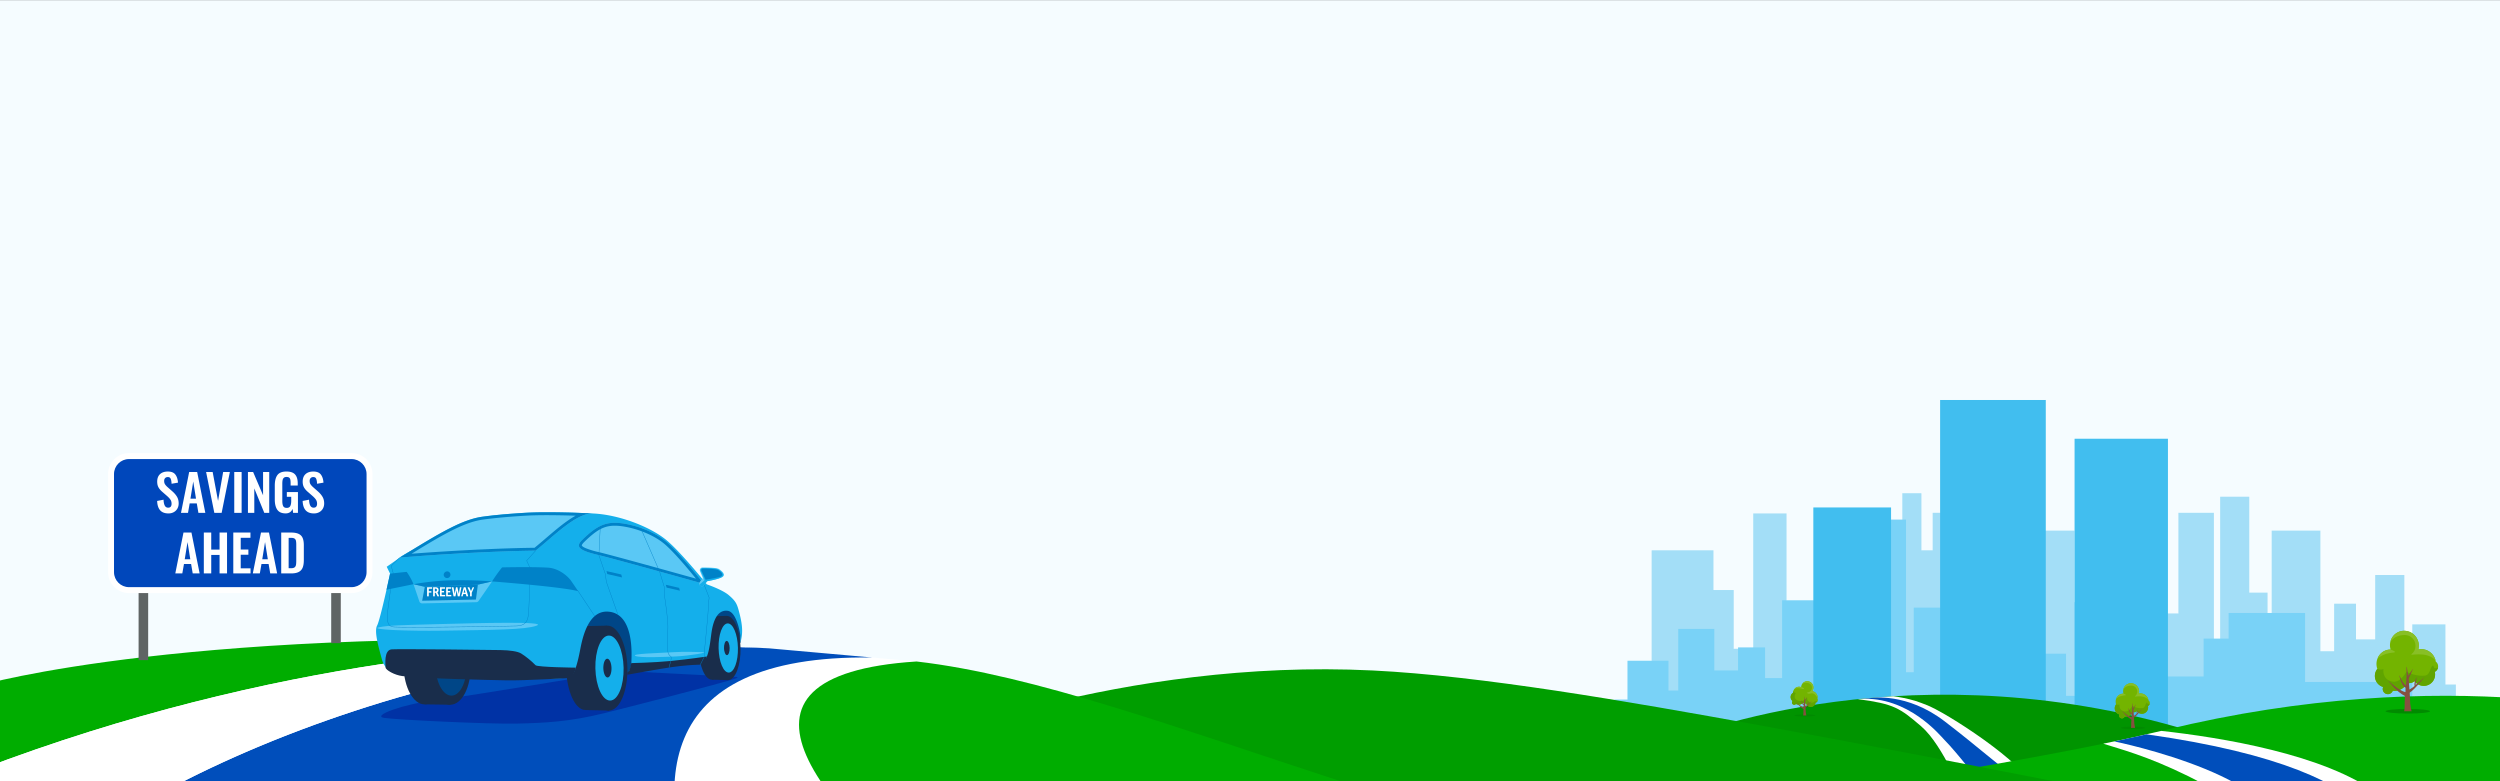 <svg width="1920" height="600" fill="none" xmlns="http://www.w3.org/2000/svg" viewBox="0 0 1920 600"><rect x="0" y="0" width="1920" height="600" fill="#333333" stroke="none"/><mask id="a" maskUnits="userSpaceOnUse" x="-1" y="0" width="1922" height="600"><path d="M1921 0H-1v600h1922V0z" fill="#F5FCFF"/></mask><g mask="url(#a)"><path d="M1921 0H-1v600h1922V0z" fill="#F5FCFF"/><g opacity=".8"><path d="M1933.04 556.951h-740.09l83.16-13.05 133.67-.34 24.57-2.96s21.68-.4 28.91 1.7c7.23 2.11 78.56-1.37 78.56-1.37s29.17-3.33 34.6-3.75c5.43-.42 47.44-4.71 67.6-3.41 20.17 1.3 41.37-1.04 58.95.98 17.58 2.02 56.16-1.26 68.67-2.59 12.51-1.33 73.48 4.68 79.67 5.82 6.19 1.15 35.19 7.97 48.2 10.41 13.01 2.44 33.53 8.56 33.53 8.56z" fill="#8BB984"/><path d="M1689.36 479.511h-25.47v78.73h25.47v-78.73zM1657.82 441.61h-22.4v116.63h22.4V441.61z" fill="#8ED7F5"/><path d="M1652.63 491.041h-43.03v67.2h43.03v-67.2z" fill="#8ED7F5"/><path d="M1671.87 514.99h-25.25v43.25h25.25v-43.25zM1620.67 463.641h-16.79v94.61h16.79v-94.61zM1593.31 407.521h-37.41v150.72h37.41v-150.72zM1538.71 350.391h-22.36v207.86h22.36v-207.86zM1511.54 393.82h-27.26v164.43h27.26V393.82z" fill="#8ED7F5"/><path d="M1609.59 500.141h-39.81v58.1h39.81v-58.1zM1552.75 455.131h-21.95v103.12h21.95v-103.12z" fill="#8ED7F5"/><path d="M1560.66 525.711h-16.02v32.53h16.02v-32.53zM1697.37 525.711h-16.02v32.53h16.02v-32.53zM1538.71 493.171h-31.94v65.07h31.94v-65.07zM1487.73 471.131h-70.78v87.11h70.78v-87.11zM1285.71 544.141h-70.79v14.1h70.79v-14.1zM1416.94 521.331h-12.95v36.92h12.95v-36.92z" fill="#8ED7F5"/><path d="M1410.47 462.521h-46.19v95.72h46.19v-95.72z" fill="#8ED7F5"/><path d="M1372.06 394.32h-25.58v163.93h25.58V394.32z" fill="#8ED7F5"/><path d="M1357.38 498.261h-34.53v59.99h34.53v-59.99z" fill="#8ED7F5"/><path d="M1331.49 453.141h-19.86v105.1h19.86v-105.1z" fill="#8ED7F5"/><path d="M1315.94 422.641h-47.48v135.6h47.48v-135.6zM1475.65 378.791h-14.68v179.45h14.68v-179.45zM1434.61 500.471h-12.27v57.77h12.27v-57.77zM1878.1 479.511h-25.47v78.73h25.47v-78.73zM1846.55 441.611h-22.4v116.63h22.4v-116.63z" fill="#8ED7F5"/><path d="M1841.36 491.041h-43.03v67.2h43.03v-67.2z" fill="#8ED7F5"/><path d="M1860.61 514.991h-25.25v43.25h25.25v-43.25zM1809.41 463.641h-16.79v94.61h16.79v-94.61zM1782.05 407.521h-37.41v150.72h37.41v-150.72zM1727.44 381.471h-22.36v176.77h22.36v-176.77zM1700.27 393.821h-27.26v164.43h27.26v-164.43z" fill="#8ED7F5"/><path d="M1798.33 500.141h-39.81v58.1h39.81v-58.1zM1741.49 455.131h-21.95v103.12h21.95v-103.12z" fill="#8ED7F5"/><path d="M1749.4 525.711h-16.02v32.53h16.02v-32.53zM1886.11 525.711h-16.02v32.53h16.02v-32.53zM1727.45 493.171h-31.94v65.07h31.94v-65.07zM1676.47 471.131h-70.79v87.11h70.79v-87.11zM1474.44 471.131h-70.79v87.11h70.79v-87.11zM1605.68 521.331h-12.95v36.92h12.95v-36.92z" fill="#8ED7F5"/><path d="M1599.21 462.521h-46.19v95.72h46.19v-95.72z" fill="#8ED7F5"/><path d="M1560.78 414.211h-14.67v144.03h14.67v-144.03zM1546.11 498.261h-34.53v59.99h34.53v-59.99z" fill="#8ED7F5"/><path d="M1520.22 453.141h-19.86v105.1h19.86v-105.1z" fill="#8ED7F5"/><path d="M1504.68 422.641h-47.48v135.6h47.48v-135.6zM1664.39 378.791h-14.68v179.45h14.68v-179.45zM1623.35 500.471h-12.27v57.77h12.27v-57.77z" fill="#8ED7F5"/><path d="M1281.39 507.451h-31.49v60.79h31.49v-60.79zM1316.59 483.001h-27.69v85.24h27.69v-85.24z" fill="#5AC8F5"/><path d="M1348.52 514.891h-53.2v53.35h53.2v-53.35z" fill="#5AC8F5"/><path d="M1302.75 530.341h-31.22v37.9h31.22v-37.9zM1355.59 497.211h-20.76v71.03h20.76v-71.03zM1414.91 461.011h-46.25v107.23h46.25v-107.23zM1463.81 399.041h-27.65v169.2h27.65v-169.2zM1503.47 466.641h-33.71v101.61h33.71v-101.61z" fill="#5AC8F5"/><path d="M1397.75 520.761h-49.22v47.48h49.22v-47.48zM1445.94 491.721h-27.14v76.52h27.14v-76.52z" fill="#5AC8F5"/><path d="M1428.83 537.251h-19.81v30.99h19.81v-30.99zM1259.8 537.251h-19.81v30.99h19.81v-30.99zM1475.65 516.261h-39.49v51.98h39.49v-51.98zM1586.72 502.041h-87.52v66.2h87.52v-66.2zM1852.63 523.751h-103.65v44.49h103.65v-44.49zM1602.73 534.431h-16.01v33.82h16.01v-33.82z" fill="#5AC8F5"/><path d="M1651.83 496.491h-57.1v71.76h57.1v-71.76z" fill="#5AC8F5"/><path d="M1660.36 465.331h-18.14v102.92h18.14v-102.92zM1703.06 519.541h-42.7v48.7h42.7v-48.7z" fill="#5AC8F5"/><path d="M1716.93 490.441h-24.55v77.8h24.55v-77.8z" fill="#5AC8F5"/><path d="M1770.3 470.761h-58.7v97.48h58.7v-97.48zM1532.29 460.341h-18.15v107.91h18.15v-107.91zM1580.04 520.971h-15.17v47.27h15.17v-47.27z" fill="#5AC8F5"/><path d="M1452.34 389.721h-59.7v173.01h59.7v-173.01zM1664.98 336.95h-71.7v225.78h71.7V336.95zM1571.16 307.19h-81.15v255.54h81.15V307.19z" fill="#14AFEB"/><path opacity=".3" d="M1943.4 562.16h-750.45v3.38h750.45v-3.38z" fill="#385A27"/></g><path d="M2070.94 540.9c-77.06-3-135.59 31.78-135.59 31.78s-43.66 15.82-63.81 17.26c-85.64 11.5-132.65-12.94-199.81-31.63-218.28-61.82-387.87 11.5-387.87 11.5l-3.36 103.52 790.45-1.43v-131h-.01z" fill="#009400"/><path d="M1482.36 542.6c-.6-.26-1.32-.57-2.18-.95-3.21-1.29-6.31-2.42-9.29-3.4-6.01-1.81-11.88-2.89-16.81-3.53-9.4.57-18.51 1.31-27.28 2.21 27.91 3.63 32.3 6.9 48.55 20.77 17.3 14.77 33.2 55.84 33.2 55.84s52.95 12.41 54.07-4.61c1.08-16.37-60.45-57.15-80.26-66.33z" fill="#fff"/><path d="M1437.46 536.01s26.92-4.3 55.85 17.84c25.65 19.64 42.5 34.84 52.36 41.48l-25.23 5.49s-17.28-22.69-27.24-32.72c-3.12-3.14-27.66-33.56-64.44-31.35l8.7-.74z" fill="#004EBB"/><path d="M1662.35 560.729c-216.75 52.77-899.71 133.4-934.81 137.53v137.87h1337.82v-278.42c-26.78-7.99-185.29-50-403.01 3.02z" fill="#00AD00"/><path d="M1615.3 571.17c12.26 3.92 33.34 9.19 65.55 25.06 69.51 34.24 35.41 63.53 35.41 63.53l119.59 37.13s49.1-42.53-9.3-86.81c-40.79-30.92-121.63-43.8-166.69-48.76-13.26 3.2-28.2 6.49-44.56 9.85z" fill="#fff"/><path d="M1623.78 569.41s143.75 29.14 125.32 81.07c0 0 65.71 8.66 80.34 9.29 0 0 27.78-66.39-180.84-95.8l-24.82 5.44z" fill="#004EBB"/><path d="M1749.42 632.766c-93.39-16.624-246.64-48.221-398.26-75.776-102.81-18.688-214.32-38-296.81-42.063-193.52-9.534-354.418 57.48-373.35 63.819V836h1384V651.898c-25 1.354-166.66 7.375-315.58-19.132z" fill="#009E00"/><path d="M1660.61 836.13c-5.6-24.74-30.78-159.45 75.34-196.21 0 0-89.4-16.26-147.05-27.87 0 0-292.75-38.4-628.69 224.08h700.4z" fill="#fff"/><path d="M-14.83 590.93v-64.66s163.03-47.37 526.94-32.41c-103.19-1.05-300.93 11.04-526.94 97.07z" fill="#00AD00"/><path d="M669.66 504.97l34.12 3.04c.04 0 .07.01.1.01-328.86 21.21 347 406.44 347 406.44H669.66c0 .01-341.59-414.27 0-409.49z" fill="#fff"/><path d="M590.63 497.92l79.03 7.05c-341.59-4.77 0 409.5 0 409.5H-14.83V717.08C89.43 585.34 387.11 485.26 590.63 497.92z" fill="#004EBB"/><path d="M703.88 508.02c181.39 20.83 446.05 165.35 720.56 176.31 293.25 11.7 508.59 15.63 508.59 15.63v214.51h-882.15c.01 0-675.85-385.24-347-406.45z" fill="#00AD00"/><path d="M512.11 493.859c25.28 1.04 51.43 2.37 78.52 4.06-2.82-.18-5.62-.32-8.41-.44-2.02-.09-4.06-.17-6.1-.24l-.91-.03c-203.03-6.85-488.35 91.38-590.04 219.87v-126.15c226.01-86.03 423.75-98.12 526.94-97.07z" fill="#fff"/><path d="M1394.16 549.461c0 .46-3.59.83-8.02.83s-8.02-.37-8.02-.83c0-.46 3.59-.83 8.02-.83s8.02.37 8.02.83z" fill="#008B00"/><path d="M1376.73 538.4a3.763 3.763 0 0 1-1.53-3.03c0-1.36.71-2.54 1.78-3.2.04-2.57 2.04-4.67 4.58-4.75.6-.02 1.18.09 1.71.28.15-2.46 2.11-4.45 4.57-4.52 2.61-.07 4.78 2.03 4.85 4.7.03 1.09-.3 2.11-.88 2.93 0 .01.01.01.01.02 2.24.32 4 2.25 4.07 4.65.01.36-.02.72-.09 1.06.47.73.4 1.73-.23 2.41-.34.36-.78.57-1.23.63-.22 1.86-1.8 3.3-3.71 3.3a3.75 3.75 0 0 1-3.59-2.71c-.8.26-1.71.18-2.5-.29a4.624 4.624 0 0 1-5.29.75 1.699 1.699 0 0 1-3-1.09c.02-.43.2-.84.48-1.14z" fill="#73B400"/><path d="M1388.57 524.62c-2.17-.49-3.05-.06-4.45.63.83-1.21 2.18-2.02 3.73-2.06 2.61-.07 4.78 2.03 4.85 4.7.03 1.09-.3 2.11-.88 2.93 0 .01.01.01.01.02 2.24.32 4 2.25 4.07 4.65.01.24-.01.47-.03.7-.41-.91-2.32-4.28-5.06-3.66-1.67.38-2.02.32-2.93-.28-.33-.22-.01-.35 1.37-.78 3.01-.93 3.43-5.91-.68-6.85zM1385.27 528.61c.5.68-.07.73-1.4.37-.77-.21-2.24-.54-3.57-.43-.48.04-1.63.3-1.95.31a4.65 4.65 0 0 1 3.21-1.43c.6-.02 1.18.09 1.71.28.01 0 1.51.21 2 .9z" fill="#88BF26"/><path d="M1375.21 535.371c0-1.36.71-2.54 1.78-3.2.01-.44.08-.87.19-1.28.23.39.6.78 1.18.96 1.31.4.5 1.08.5 1.08s-1.74 3.01 1.12 4.73c1.21.73 3.01.88 4.52.52 1.81-.43 3.32-2.74 3.32-2.74s-.29 3.28 2.99 4.17c1.55.42 3.14-1.12 3.14-1.12s.23.09 1.1.11c.31.01.58.01.8.01-.07.13-.16.25-.26.36-.34.36-.78.57-1.23.63-.22 1.86-1.8 3.3-3.71 3.3a3.75 3.75 0 0 1-3.59-2.71c-.8.26-1.71.18-2.5-.29a4.624 4.624 0 0 1-5.29.75 1.699 1.699 0 1 1-2.54-2.25 3.754 3.754 0 0 1-1.52-3.03z" fill="#60A400"/><path d="M1385.28 543.181c-.01-.48-.02-.85.02-1.45-1.34-.46-2.12-4.17-2.12-4.17 1.01 2.17 1.82 3.28 2.24 3.4.05-.47.11-1.57.13-2.04.02-.41.05-.8.1-1.12.09-.51-.17-2.79.06-3 0 0 .42 3.33.6 2.96.55-1.16.85-1.33 1.51-2.32.08-.12-1.51 3.25-1.5 3.44.07.76.15 1.86.26 3.46.5-.28 1.26-.82 1.68-1.18-.29-.99.64-2.92.64-2.92-.03 1.04-.43 2.43-.24 2.56.41-.49 2.46-2.02 2.94-2.65 0 0-2.87 3.76-4.95 5.22.1 1.22.13 3.23.18 3.62.11.82.27 1.76.43 2.47h-2.43c.04-.35.13-.69.14-1.07.02-.75.04-3.4.12-3.92-3.03-1.5-5.57-5.13-5.57-5.13 2.2 2.13 4.86 3.76 5.76 3.84z" fill="#865040"/><path d="M1866.26 546.241c0 .98-7.64 1.77-17.06 1.77-9.42 0-17.06-.79-17.06-1.77s7.64-1.77 17.06-1.77c9.42 0 17.06.79 17.06 1.77z" fill="#008B00"/><path d="M1830.26 527.6a8.818 8.818 0 0 1-5.8-5.41c-1.1-2.98-.48-6.15 1.33-8.47-1.99-5.67.71-11.92 6.21-14.12 1.31-.52 2.66-.76 3.99-.76-1.66-5.54 1.05-11.48 6.39-13.62 5.66-2.27 12.13.59 14.45 6.39.95 2.37 1.04 4.87.45 7.15l.03.03c5.18-1.12 10.61 1.71 12.7 6.91.32.79.53 1.59.66 2.4 1.63 1.23 2.28 3.48 1.44 5.49a4.682 4.682 0 0 1-2.2 2.37c1.01 4.27-1.27 8.71-5.47 10.25-3.74 1.38-7.81.02-10.07-3.05a7.059 7.059 0 0 1-5.72 1.39c-1.16 2.3-3.1 4.2-5.66 5.23-1.76.7-3.59.91-5.36.69a3.946 3.946 0 0 1-2.36 2.4c-2.06.76-4.34-.3-5.1-2.36-.34-.99-.29-2.02.09-2.91z" fill="#73B400"/><path d="M1845.12 487.77c-5.17.67-6.74 2.33-9.27 4.99.84-3.32 3.15-6.19 6.53-7.54 5.66-2.27 12.13.59 14.45 6.39.95 2.37 1.04 4.87.45 7.15l.03.03c5.18-1.12 10.61 1.71 12.7 6.91.21.52.37 1.04.49 1.56-7-7.99-21.03-2.94-18.34-5 5.83-4.48 2.74-15.76-7.04-14.49zM1838.32 501.14c-1.86.17-5.36.63-8.18 1.93-1.03.48-3.33 1.97-4.05 2.25 1.12-2.53 3.16-4.63 5.9-5.73 1.31-.52 2.66-.76 3.99-.76.01 0 5.55 2.01 2.34 2.31z" fill="#88BF26"/><path d="M1824.46 522.19c-1.1-2.98-.48-6.15 1.33-8.47 2.55.97 4.72.14 4.72.14s-1.3 7.59 6.29 9.49c7 1.75 11.31-7.62 11.31-7.62s6.14 3.84 14.06 3.14c3.75-.33 3.8-4.49 5.44-6.96 1.64-2.46 1.1 1.96 3.03 1.3.69-.23 1.28-.45 1.76-.62-.06.33-.14.67-.28.99a4.682 4.682 0 0 1-2.2 2.37c1.01 4.27-1.27 8.71-5.47 10.25-3.74 1.38-7.81.02-10.07-3.05a7.059 7.059 0 0 1-5.72 1.39c-1.16 2.3-3.1 4.2-5.66 5.23-1.76.7-3.59.91-5.36.69a3.946 3.946 0 0 1-2.36 2.4c-2.06.76-4.34-.3-5.1-2.36-.36-.98-.3-2.01.07-2.91a8.765 8.765 0 0 1-5.79-5.4z" fill="#60A400"/><path d="M1847.4 531.53c-.03-1.12-.03-1.99.06-3.4-3.14-1.08-4.95-9.76-4.95-9.76 2.36 5.07 4.25 7.67 5.23 7.95.11-1.09.25-3.68.31-4.77.05-.97.11-1.87.24-2.62.2-1.19-.4-6.52.13-7.02 0 0 .99 7.8 1.4 6.93 1.3-2.71 2-3.12 3.54-5.42.19-.29-3.54 7.61-3.5 8.06.16 1.78.36 4.36.6 8.1 1.17-.65 2.95-1.91 3.93-2.76-.68-2.31 1.5-6.84 1.5-6.84-.06 2.44-1 5.69-.56 5.99.96-1.14 5.75-4.72 6.89-6.2 0 0-6.71 8.8-11.57 12.2.23 2.86.31 7.56.43 8.48.25 1.91.62 4.11 1.01 5.78h-5.68c.1-.83.3-1.61.32-2.5.04-1.76.09-7.95.29-9.18-7.08-3.52-13.02-12-13.02-12 5.07 4.99 11.29 8.82 13.4 8.98z" fill="#865040"/><path d="M1647.59 559.001c0 .54-4.23.98-9.46.98-5.22 0-9.46-.44-9.46-.98s4.23-.98 9.46-.98c5.23-.01 9.46.43 9.46.98z" fill="#008B00"/><path d="M1627.64 548.66a4.866 4.866 0 0 1-3.21-3c-.61-1.65-.27-3.41.74-4.69-1.1-3.15.39-6.61 3.44-7.83.73-.29 1.47-.42 2.21-.42-.92-3.07.58-6.36 3.54-7.55 3.14-1.26 6.72.33 8.01 3.54a6.3 6.3 0 0 1 .25 3.96c.01 0 .01.01.02.02 2.87-.62 5.88.95 7.04 3.83.18.44.29.88.37 1.33.9.68 1.27 1.93.8 3.04-.25.6-.69 1.05-1.22 1.32.56 2.37-.71 4.83-3.03 5.68-2.07.76-4.33.01-5.58-1.69-.86.68-2.01.99-3.17.77a5.991 5.991 0 0 1-3.14 2.9c-.97.39-1.99.51-2.97.38-.21.59-.67 1.1-1.31 1.33-1.14.42-2.41-.17-2.83-1.31-.2-.54-.17-1.11.04-1.61z" fill="#73B400"/><path d="M1635.87 526.58c-2.87.37-3.74 1.29-5.14 2.77.46-1.84 1.75-3.43 3.62-4.18 3.14-1.26 6.72.33 8.01 3.54a6.3 6.3 0 0 1 .25 3.96c.01 0 .01.01.02.02 2.87-.62 5.88.95 7.04 3.83.11.29.2.58.27.87-3.88-4.43-11.66-1.63-10.17-2.77 3.24-2.49 1.53-8.74-3.9-8.04zM1632.11 534.001c-1.03.1-2.97.35-4.53 1.07-.57.26-1.85 1.09-2.24 1.25.62-1.4 1.75-2.57 3.27-3.18.73-.29 1.47-.42 2.21-.42-.01 0 3.06 1.11 1.29 1.28z" fill="#88BF26"/><path d="M1624.42 545.66c-.61-1.65-.27-3.41.74-4.69 1.42.54 2.61.08 2.61.08s-.72 4.21 3.49 5.26c3.88.97 6.27-4.23 6.27-4.23s3.4 2.13 7.8 1.74c2.08-.18 2.11-2.49 3.02-3.86.91-1.36.61 1.08 1.68.72.38-.13.71-.25.97-.34-.03.19-.08.37-.16.55-.25.6-.69 1.05-1.22 1.32.56 2.37-.71 4.83-3.03 5.68-2.07.76-4.33.01-5.58-1.69-.86.68-2.01.99-3.17.77a5.991 5.991 0 0 1-3.14 2.9c-.97.39-1.99.51-2.97.38-.21.59-.67 1.1-1.31 1.33-1.14.42-2.41-.17-2.83-1.31-.2-.55-.17-1.12.04-1.61a4.909 4.909 0 0 1-3.21-3z" fill="#60A400"/><path d="M1637.14 550.841c-.02-.62-.02-1.1.03-1.88-1.74-.6-2.75-5.41-2.75-5.41 1.31 2.81 2.36 4.25 2.9 4.4.06-.61.14-2.04.17-2.64.03-.54.06-1.04.13-1.45.11-.66-.22-3.61.07-3.89 0 0 .55 4.32.78 3.84.72-1.5 1.11-1.73 1.96-3 .11-.16-1.96 4.22-1.94 4.46.09.99.2 2.42.33 4.49.65-.36 1.63-1.06 2.18-1.53-.38-1.28.83-3.79.83-3.79-.04 1.35-.55 3.15-.31 3.32.53-.63 3.19-2.62 3.82-3.44 0 0-3.72 4.88-6.42 6.76.13 1.58.17 4.19.24 4.7.14 1.06.35 2.28.56 3.2h-3.15c.05-.46.17-.89.18-1.39.02-.97.05-4.41.16-5.09-3.92-1.95-7.22-6.65-7.22-6.65 2.83 2.78 6.28 4.9 7.45 4.99z" fill="#865040"/><path d="M113.797 355.501h-7.352v151.461h7.352V355.501zM261.72 355.5h-7.353v138.437h7.353V355.5z" fill="#5F6464"/><path d="M270.01 453.214H99.065c-7.61 0-13.786-6.176-13.786-13.786v-75.363c0-7.61 6.176-13.786 13.786-13.786H270.01c7.609 0 13.785 6.176 13.785 13.786v75.363c0 7.61-6.166 13.786-13.785 13.786z" fill="#0047BB"/><path d="M270.01 455.493H99.065c-8.86 0-16.065-7.206-16.065-16.065v-75.363C83 355.205 90.205 348 99.065 348H270.01c8.859 0 16.065 7.205 16.065 16.065v75.363c0 8.859-7.206 16.065-16.065 16.065zM99.065 352.559c-6.341 0-11.507 5.165-11.507 11.506v75.363c0 6.341 5.166 11.506 11.507 11.506H270.01c6.341 0 11.506-5.165 11.506-11.506v-75.363c0-6.341-5.156-11.506-11.506-11.506H99.065z" fill="#fff"/><path d="M122.988 391.894c-1.406-1.599-2.178-3.988-2.307-7.168l4.927-.965c.073 1.994.395 3.511.946 4.558.552 1.048 1.425 1.572 2.619 1.572.883 0 1.535-.267 1.958-.791.423-.533.643-1.249.643-2.15 0-1.241-.275-2.289-.836-3.143-.551-.855-1.424-1.811-2.619-2.868l-3.952-3.446c-1.213-1.085-2.123-2.206-2.73-3.355-.606-1.149-.91-2.564-.91-4.246 0-2.481.726-4.393 2.169-5.735 1.443-1.342 3.447-2.012 6.011-2.012 2.684 0 4.614.772 5.772 2.306 1.167 1.535 1.838 3.612 2.012 6.222l-4.926.855c-.073-1.682-.303-2.959-.68-3.832-.377-.883-1.103-1.315-2.187-1.315-.883 0-1.572.276-2.077.818-.506.543-.754 1.25-.754 2.133 0 1.011.202 1.847.616 2.518.413.671 1.057 1.406 1.939 2.205l3.915 3.447c1.471 1.314 2.62 2.684 3.447 4.108.827 1.425 1.24 3.088 1.24 5 0 1.498-.33 2.83-.992 3.989a6.956 6.956 0 0 1-2.776 2.729c-1.185.662-2.555.993-4.108.993-2.821-.019-4.954-.827-6.36-2.427zM145.294 362.476h6.121l6.277 31.395h-5.312l-1.241-7.252h-5.468l-1.278 7.252h-5.385l6.286-31.395zm5.238 20.504L148.4 369.8l-2.132 13.18h4.264zM158.28 362.476h5.037l4.145 22.213 3.915-22.213h5.156l-6.314 31.395h-5.616l-6.323-31.395zM179.906 362.476h5.661v31.395h-5.661v-31.395zM190.411 362.476h3.988l7.638 17.903v-17.903h4.733v31.395h-3.796l-7.674-18.758v18.758h-4.88v-31.395h-.009zM212.992 391.527c-1.305-1.848-1.958-4.513-1.958-8.005V372.98c0-3.593.671-6.296 2.013-8.124 1.342-1.82 3.658-2.73 6.939-2.73 3.097 0 5.321.772 6.663 2.307 1.342 1.535 2.013 3.814 2.013 6.838v1.626h-5.469v-1.783c0-1.139-.073-2.04-.211-2.711-.138-.671-.441-1.185-.892-1.553-.45-.358-1.13-.542-2.031-.542-.956 0-1.663.229-2.132.698-.469.469-.772 1.057-.91 1.783s-.211 1.664-.211 2.831v13.142c0 1.783.239 3.116.717 3.989.478.882 1.378 1.314 2.692 1.314 1.296 0 2.188-.468 2.693-1.397.506-.928.754-2.325.754-4.181v-2.951h-3.373v-3.602h8.529v15.927h-3.722l-.386-3.06c-.984 2.325-2.748 3.492-5.313 3.492-2.968.009-5.109-.919-6.405-2.766zM234.727 391.894c-1.406-1.599-2.178-3.988-2.306-7.168l4.926-.965c.073 1.994.395 3.511.946 4.558.552 1.048 1.425 1.572 2.62 1.572.882 0 1.534-.267 1.957-.791.423-.533.644-1.249.644-2.15 0-1.241-.276-2.289-.837-3.143-.551-.855-1.424-1.811-2.619-2.868l-3.952-3.446c-1.213-1.085-2.123-2.206-2.73-3.355-.606-1.149-.91-2.564-.91-4.246 0-2.481.727-4.393 2.169-5.735 1.443-1.342 3.447-2.012 6.011-2.012 2.684 0 4.614.772 5.772 2.306 1.167 1.535 1.838 3.612 2.013 6.222l-4.927.855c-.073-1.682-.303-2.959-.68-3.832-.377-.883-1.103-1.315-2.187-1.315-.882 0-1.572.276-2.077.818-.506.543-.754 1.25-.754 2.133 0 1.011.202 1.847.616 2.518.414.671 1.057 1.406 1.939 2.205l3.915 3.447c1.471 1.314 2.62 2.684 3.447 4.108.827 1.425 1.241 3.088 1.241 5 0 1.498-.331 2.83-.993 3.989a6.956 6.956 0 0 1-2.776 2.729c-1.185.662-2.555.993-4.108.993-2.821-.019-4.944-.827-6.36-2.427zM140.919 408.989h6.121l6.277 31.395h-5.312l-1.24-7.251h-5.469l-1.277 7.251h-5.386l6.286-31.395zm5.23 20.504l-2.132-13.179-2.133 13.179h4.265zM156.534 408.989h5.698v13.097h6.396v-13.097h5.735v31.395h-5.735v-14.19h-6.396v14.19h-5.698v-31.395zM179.17 408.989h13.18v4.035h-7.481v9.034h5.891v3.989h-5.891v10.422h7.554v3.915H179.17v-31.395zM200.447 408.989h6.121l6.277 31.395h-5.312l-1.241-7.251h-5.468l-1.278 7.251h-5.386l6.287-31.395zm5.238 20.504l-2.132-13.179-2.132 13.179h4.264zM215.988 408.989h7.398c2.537 0 4.522.34 5.965 1.03 1.443.689 2.472 1.727 3.079 3.143.606 1.406.909 3.272.909 5.597v11.433c0 2.38-.303 4.301-.909 5.772-.607 1.47-1.618 2.573-3.042 3.317-1.425.736-3.346 1.103-5.772 1.103h-7.637v-31.395h.009zm7.481 27.407c1.268 0 2.187-.221 2.748-.662.57-.441.928-1.057 1.084-1.838.157-.791.23-1.958.23-3.511v-12.012c0-1.397-.092-2.454-.276-3.18-.183-.726-.56-1.259-1.139-1.608-.579-.35-1.489-.524-2.73-.524h-1.709v23.335h1.792z" fill="#fff"/><path d="M475.556 515.2s-114.46 19.45-140.5 22.48c-26.04 3.03-49.94 12.2-39.98 13.67 9.96 1.47 79.94 4.85 101.78 4.37 21.84-.48 40.76-1.46 67.08-7.97 21.62-5.35 78.37-19.94 99.45-26.11 3.92-1.14 3.15-1.65 2.54-1.71-3.43-.35-90.37-4.73-90.37-4.73z" fill="#0032A5"/><path d="M568.056 477.61c-1.89-6.73-9.26-12.1-9.26-12.1l-171.11-.96-19.17 52.9 69.87 1.94 44.75-3.21 59.22-9.21 26.32-13.38c0 .01 1.27-9.25-.62-15.98z" fill="#004687"/><path d="M448.287 480.88c7.82-.17 14.48 14.1 14.87 31.89.39 17.79-5.63 32.35-13.45 32.52-7.82.17-14.48-14.11-14.87-31.89-.39-17.78 5.63-32.35 13.45-32.52z" fill="#192D4B"/><path d="M449.707 545.3l18.15.39-1.78-65.2-17.79.39 1.42 64.42z" fill="#192D4B"/><path d="M466.417 480.49c8.13-.18 15.04 14.27 15.43 32.28.39 18.01-5.87 32.75-13.99 32.93-8.12.18-15.03-14.27-15.43-32.28-.4-18.01 5.86-32.75 13.99-32.93z" fill="#192D4B"/><path d="M467.537 488.11c5.99-.13 11.09 10.93 11.39 24.72.3 13.79-4.3 25.07-10.29 25.2-5.99.13-11.09-10.94-11.39-24.72-.31-13.79 4.3-25.07 10.29-25.2z" fill="#14AFEB"/><path d="M466.337 505.88c1.73-.04 3.21 3.16 3.3 7.15.09 3.99-1.24 7.25-2.98 7.29-1.74.04-3.21-3.16-3.3-7.15-.09-3.98 1.25-7.25 2.98-7.29z" fill="#192D4B"/><path d="M465.227 509.68c.82-.02 1.53 1.51 1.57 3.41.04 1.9-.59 3.46-1.42 3.48-.83.02-1.53-1.51-1.57-3.41-.04-1.9.6-3.46 1.42-3.48zM545.687 473.29c5.36-.12 9.94 10.69 10.24 24.14.29 13.45-3.81 24.45-9.16 24.57-5.36.12-9.94-10.69-10.24-24.14-.3-13.46 3.8-24.45 9.16-24.57z" fill="#192D4B"/><path d="M546.767 522l12.43.33-1.32-49.31-12.19.27 1.08 48.71z" fill="#192D4B"/><path d="M558.107 473.01c5.57-.12 10.33 10.82 10.62 24.44.3 13.61-3.97 24.76-9.54 24.88-5.56.12-10.32-10.82-10.62-24.44-.3-13.62 3.97-24.76 9.54-24.88z" fill="#192D4B"/><path d="M558.877 478.78c4.11-.09 7.62 8.29 7.85 18.72.23 10.43-2.91 18.95-7.01 19.04-4.1.09-7.61-8.29-7.84-18.71-.24-10.44 2.89-18.97 7-19.05z" fill="#14AFEB"/><path d="M558.087 492.22c1.19-.03 2.2 2.4 2.27 5.42.07 3.02-.84 5.48-2.03 5.51-1.19.03-2.21-2.4-2.27-5.42-.06-3.02.85-5.49 2.03-5.51z" fill="#192D4B"/><path d="M557.337 495.09c.57-.01 1.05 1.14 1.08 2.58.03 1.44-.4 2.61-.97 2.63-.57.02-1.05-1.14-1.08-2.58-.03-1.44.4-2.61.97-2.63zM324.801 482.165c8.57-.19 15.8 12.82 16.16 29.05.36 16.23-6.29 29.55-14.86 29.73-8.57.19-15.8-12.82-16.16-29.05-.35-16.23 6.29-29.54 14.86-29.73z" fill="#192D4B"/><path d="M326.101 540.945l19.87.29-1.68-59.5-19.49.43 1.3 58.78z" fill="#192D4B"/><path d="M344.661 481.725c8.9-.2 16.41 12.97 16.77 29.4.36 16.43-6.56 29.92-15.46 30.11-8.9.19-16.41-12.97-16.77-29.4-.36-16.43 6.57-29.91 15.46-30.11z" fill="#192D4B"/><path d="M345.851 488.685c6.56-.15 12.1 9.94 12.38 22.52.28 12.58-4.82 22.9-11.37 23.04-6.56.15-12.1-9.94-12.38-22.52-.28-12.58 4.81-22.9 11.37-23.04z" fill="#004687"/><path d="M344.471 504.905c1.9-.04 3.5 2.88 3.58 6.52.08 3.64-1.39 6.63-3.29 6.67-1.9.04-3.5-2.87-3.58-6.52-.08-3.64 1.39-6.63 3.29-6.67z" fill="#9CB3B2"/><path d="M343.241 508.385c.9-.02 1.67 1.37 1.71 3.11.04 1.74-.66 3.16-1.57 3.18-.91.02-1.67-1.37-1.71-3.11-.04-1.74.67-3.16 1.57-3.18z" fill="#F1F5F5"/><path d="M567.196 468.34c-1.34-4.84-2.48-6.96-7.48-11.24-4.99-4.28-16.93-8.33-16.93-8.33s-18.6-23.29-30.31-33.4c-11.71-10.11-36.1-20.04-57.03-21.02a577.05 577.05 0 0 0-64.43.66c-21.41 1.41-23.8 2.89-38.8 11.02-7.39 4-37.1 15.96-45.31 22.23-2.61 1.99-9.91 7.01-9.91 7.01l2.57 5.28s-7.53 35.34-9.95 39.88c-2.42 4.54 1.21 16.78 3.65 25.86 2.44 9.07 9.78 11.67 17.61 12.44 7.83.77 84.96 2.11 97.3 2.5 12.34.39 27.25-.07 30.22-1.83 2.96-1.76 5.36-10.99 7.12-20.14 1.76-9.15 6.1-30.51 21.48-29.52 20.01 1.29 18.09 32.71 17.93 38.14.03 2.87-.58 5.7-1.78 8.31 0 0 15.41-2.38 25.47-3.55 10.06-1.17 21.13-2.9 30.75-4.58 4.47-.78 5.8-12.54 6.86-20.84 1.06-8.3 3.88-19.26 12.65-18.12 7.22.94 9.73 18.82 9.73 18.82l.07 5.69c1.73-6.93 2.11-12.35-1.48-25.27z" fill="#14AFEB"/><path d="M366.666 449.03l-40.43 1.64-8.66-2.01 4.49 13.27c.3.9 1.16 1.5 2.11 1.48l41.63-.92c.7-.02 1.34-.37 1.74-.94l10.37-15.02-11.25 2.5zM412.086 480.51c-8.62 3.18-32.97 3.22-73.28 3.86-23.72.37-56.25-.76-47.65-2.64 6.58-1.44 17.44-1.67 48.34-2.48 27.13-.71 82.11-2.24 72.59 1.26zM512.366 416.6c-8.39-7.36-21.21-12.44-32.49-14.36-13.96-2.38-20.9.86-32.69 12.33-5.78 5.62-2 8.22 12.11 11.63 14.44 3.48 81.26 22.22 81.26 22.22s-17.25-22.22-28.19-31.82z" fill="#5AC8F5"/><path d="M459.296 426.2c14.44 3.48 81.26 22.22 81.26 22.22s-17.25-22.21-28.19-31.82c-8.39-7.36-21.21-12.44-32.49-14.36-2.77-.51-5.59-.75-8.41-.72-8.88.2-15.11 4.14-24.27 13.05-5.78 5.61-2.01 8.21 12.1 11.63zm-12.46-7.23c-.01-.03-.18-.77 1.91-2.8 9.49-9.23 15.02-12.25 22.77-12.42 2.68-.02 5.35.21 7.99.69 11.95 2.03 23.98 7.34 31.39 13.84 7.37 6.47 17.8 18.95 23.6 26.11-17.31-4.83-63.07-17.57-74.66-20.37-3.44-.74-6.82-1.76-10.09-3.05-2.61-1.14-2.89-1.91-2.91-2zM444.019 454.036c-2.76-4.11-5.09-7.54-5.86-8.55-2.31-3.03-8.98-9.04-17.41-9.54-11.22-.66-31.93-.3-35.17-.17a115.99 115.99 0 0 0-7.67 10.76s53.92 4.13 66.11 7.5zM312.329 439.196c-6.02.59-12.77 1.35-12.77 1.35l-2.72 12.36 20.73-4.24a46.313 46.313 0 0 0-5.24-9.47zM367.006 449.02l-40.76 1.65-2.02 10.69 41.29-.91 1.49-11.43z" fill="#0082C8"/><path d="M539.206 500.85c7.26.03-10.3 2.84-19.54 3.26-9.23.42-28.36 1.28-31.76-.4-3.4-1.68 17.32-2.11 29.35-2.83 10.56-.62 15.97-.06 21.95-.03zM370.566 396.82c5.86-.8 16.51-2.05 33.67-3.05 18.45-1.08 51.21.57 51.21.57-12.76-.51-29.95 17.21-44.1 28.57-16.8.18-40.26 1.07-65.43 2.57-22.45 1.34-39.01 2.78-39.01 2.78 28.86-17.7 47.31-29.21 63.66-31.44z" fill="#5AC8F5"/><path d="M306.906 428.26s16.55-1.44 39.01-2.78c20.93-1.25 40.67-2.07 56.4-2.42 3.18-.07 6.2-.12 9.03-.15 13.84-11.1 30.59-28.3 43.25-28.58.28-.01.57 0 .85.01 0 0-25.13-1.26-43.76-.85-2.64.06-5.15.15-7.44.28-17.17 1.01-27.82 2.25-33.67 3.05-16.36 2.23-34.81 13.74-63.67 31.44zm95.36-7.44c-16.29.36-36.36 1.22-56.49 2.42-12.17.72-22.68 1.48-29.71 2.03 23.97-14.67 40.46-24.27 54.81-26.23 9.17-1.25 20.44-2.27 33.5-3.03 2.16-.13 4.64-.22 7.36-.28 9.82-.22 21.55.04 30.37.32-7.5 4.13-15.4 10.9-23.12 17.52-2.94 2.52-5.73 4.91-8.44 7.11-2.61.03-5.39.08-8.28.14zM367.006 449.02l10.9-2.48a308.45 308.45 0 0 0-34.53-.75c-8.65.4-17.27 1.37-25.79 2.88l8.66 2 40.76-1.65z" fill="#0082C8"/><path d="M389.153 522.507c-12.89-.28-63.61-1.25-80.24-3.3-5.9-.73-12.75-4.64-12.8-6.6-.05-1.96-1.42-13.49 4.74-13.91 6.15-.42 76.67.43 83.68.56 7.01.13 13.05.97 15.75 2.64 4 2.57 7.71 5.59 11.03 8.99 1.59 1.55 30.87 1.87 30.87 1.87-.41 2.92-1.66 5.66-3.58 7.91 0-.01-36.56 2.12-49.45 1.84zM540.883 509.806c-1.29 1.39-5.05-.26-25.45 2.62-8.97 1.26-33.66 5.79-33.66 5.79l.05-1.96c.74-.21 1.34-.74 1.65-1.44.22-.55 1.36-5.55 1.36-5.55s17.19-.34 30.5-1.66c13.31-1.31 27.53-3.41 27.53-3.41s-.68 4.23-1.98 5.61z" fill="#192D4B"/><path d="M443.51 453.27c5.54 8.24 13.19 19.82 13.19 19.82M306.9 428.26l-6.44 6.43 1.49 5.34s-4.24 26.59-4.4 32.2c-.16 5.61.29 9.06 5.38 9.31 10.62.51 60.94-.07 93.41-.79 8.12-.18 9.16-4.74 9.59-10.05.6-7.41 1.18-34.45 1.18-34.45l-2.64-5.65 6.87-7.68M474.6 472.17l-8.93-25.35-.77-5.95-4.95-14.52 1.1-22.42M540.55 448.41l4.09 10.65c-.4 2.71-.62 5.45-.67 8.18-.3 7.01-3.06 33.57-3.06 33.57l.07 3.42-3.13 6.24M513.81 512.66s.16-.69 1.11-4.07c.95-3.38.36-4.35.36-4.35a5.232 5.232 0 0 1-2.11-2.82c-.89-2.23-.37-12.48-.24-19.49.12-7.01-2.65-24.65-2.65-24.65v-6.1l-3.73-12.25-14.6-33.6" stroke="#0082C8" stroke-width=".29" stroke-linejoin="round"/><path d="M343.956 438.86a2.583 2.583 0 1 1-3.17 2.25c.26-1.49 1.67-2.5 3.17-2.25z" fill="#0082C8"/><path fill-rule="evenodd" clip-rule="evenodd" d="M465.776 438.598l11.34 2.61.63 2.27-11.34-2.61-.63-2.27zM511.35 449.115l10.21 2.35.61 2.17-10.21-2.35-.61-2.17z" fill="#0082C8"/><path d="M539.836 444.06s-3.42 3.19-2.74 4.92a2.29 2.29 0 0 0 2.7 1.22l3.41-3.87s9.49-1.5 11.95-3.41c2.46-1.91-1.27-4.77-2.92-5.87-1.56-1.05-8.46-1.23-12.62-1.25-.29 0-.57.06-.84.17a2.14 2.14 0 0 0-1.15 2.8l2.21 5.29z" fill="#5AC8F5"/><path d="M541.156 445.5s-1.78 1.72-4.05 3.48a2.294 2.294 0 0 0 2.69 1.22l3.41-3.87s9.05-1.49 11.52-3.4c2.46-1.9-1.25-4.49-2.89-5.58-1.64-1.1-8.54-1.14-12.26-1.07a1.611 1.611 0 0 0-1.45 2.25l3.03 6.97z" fill="#14AFEB"/><path d="M552.166 443.24c4.11-1 2.54-3.34-.11-5.15-2.01-1.37-9.07-1.43-12.36-1.38-.16 0-.31.04-.45.11-.56.26-.8.92-.54 1.48l3.24 6.9c0-.01 5.45-.8 10.22-1.96z" fill="#0082C8"/></g><g clip-path="url(#clip0)" fill="#fff"><path d="M328 458v-7h3.885v1.128h-2.58v1.932h1.996v1.068h-1.996V458H328zM334.701 455.265h-.763v2.744h-1.297V451h1.96c1.433 0 2.246.701 2.246 2.051 0 .932-.342 1.564-.934 1.915l1.226 2.632v.411h-1.191l-1.247-2.744zm-.763-1.077h.627c.685 0 .97-.359.97-1.051 0-.684-.285-1.034-.97-1.034h-.627v2.085zM337.909 451h3.849v1.128h-2.559v1.778h1.832v1.068h-1.832v1.923h2.652V458h-3.942v-7zM342.642 451h3.85v1.128h-2.559v1.778h1.832v1.068h-1.832v1.923h2.652V458h-3.936v-7h-.007zM347.048 451.41V451h1.233l.898 5.068h.015l1.005-5.068h1.098l1.033 5.068h.015l.876-5.068h1.091v.41L353 458h-1.44l-.876-4.581h-.015L349.8 458h-1.455l-1.297-6.59zM354.269 457.59l1.939-6.59h1.34l1.947 6.59v.41h-1.262l-.485-1.778h-1.967L355.31 458h-1.041v-.41zm1.79-2.436h1.404l-.699-2.581h-.014l-.691 2.581zM361.006 458v-2.709l-1.811-3.855V451h1.219l1.312 2.94h.014l1.255-2.94h.998v.436l-1.697 3.812V458h-1.29z"/></g><defs><clipPath id="clip0"><path fill="#fff" transform="translate(328 451)" d="M0 0h36v7H0z"/></clipPath></defs></svg>